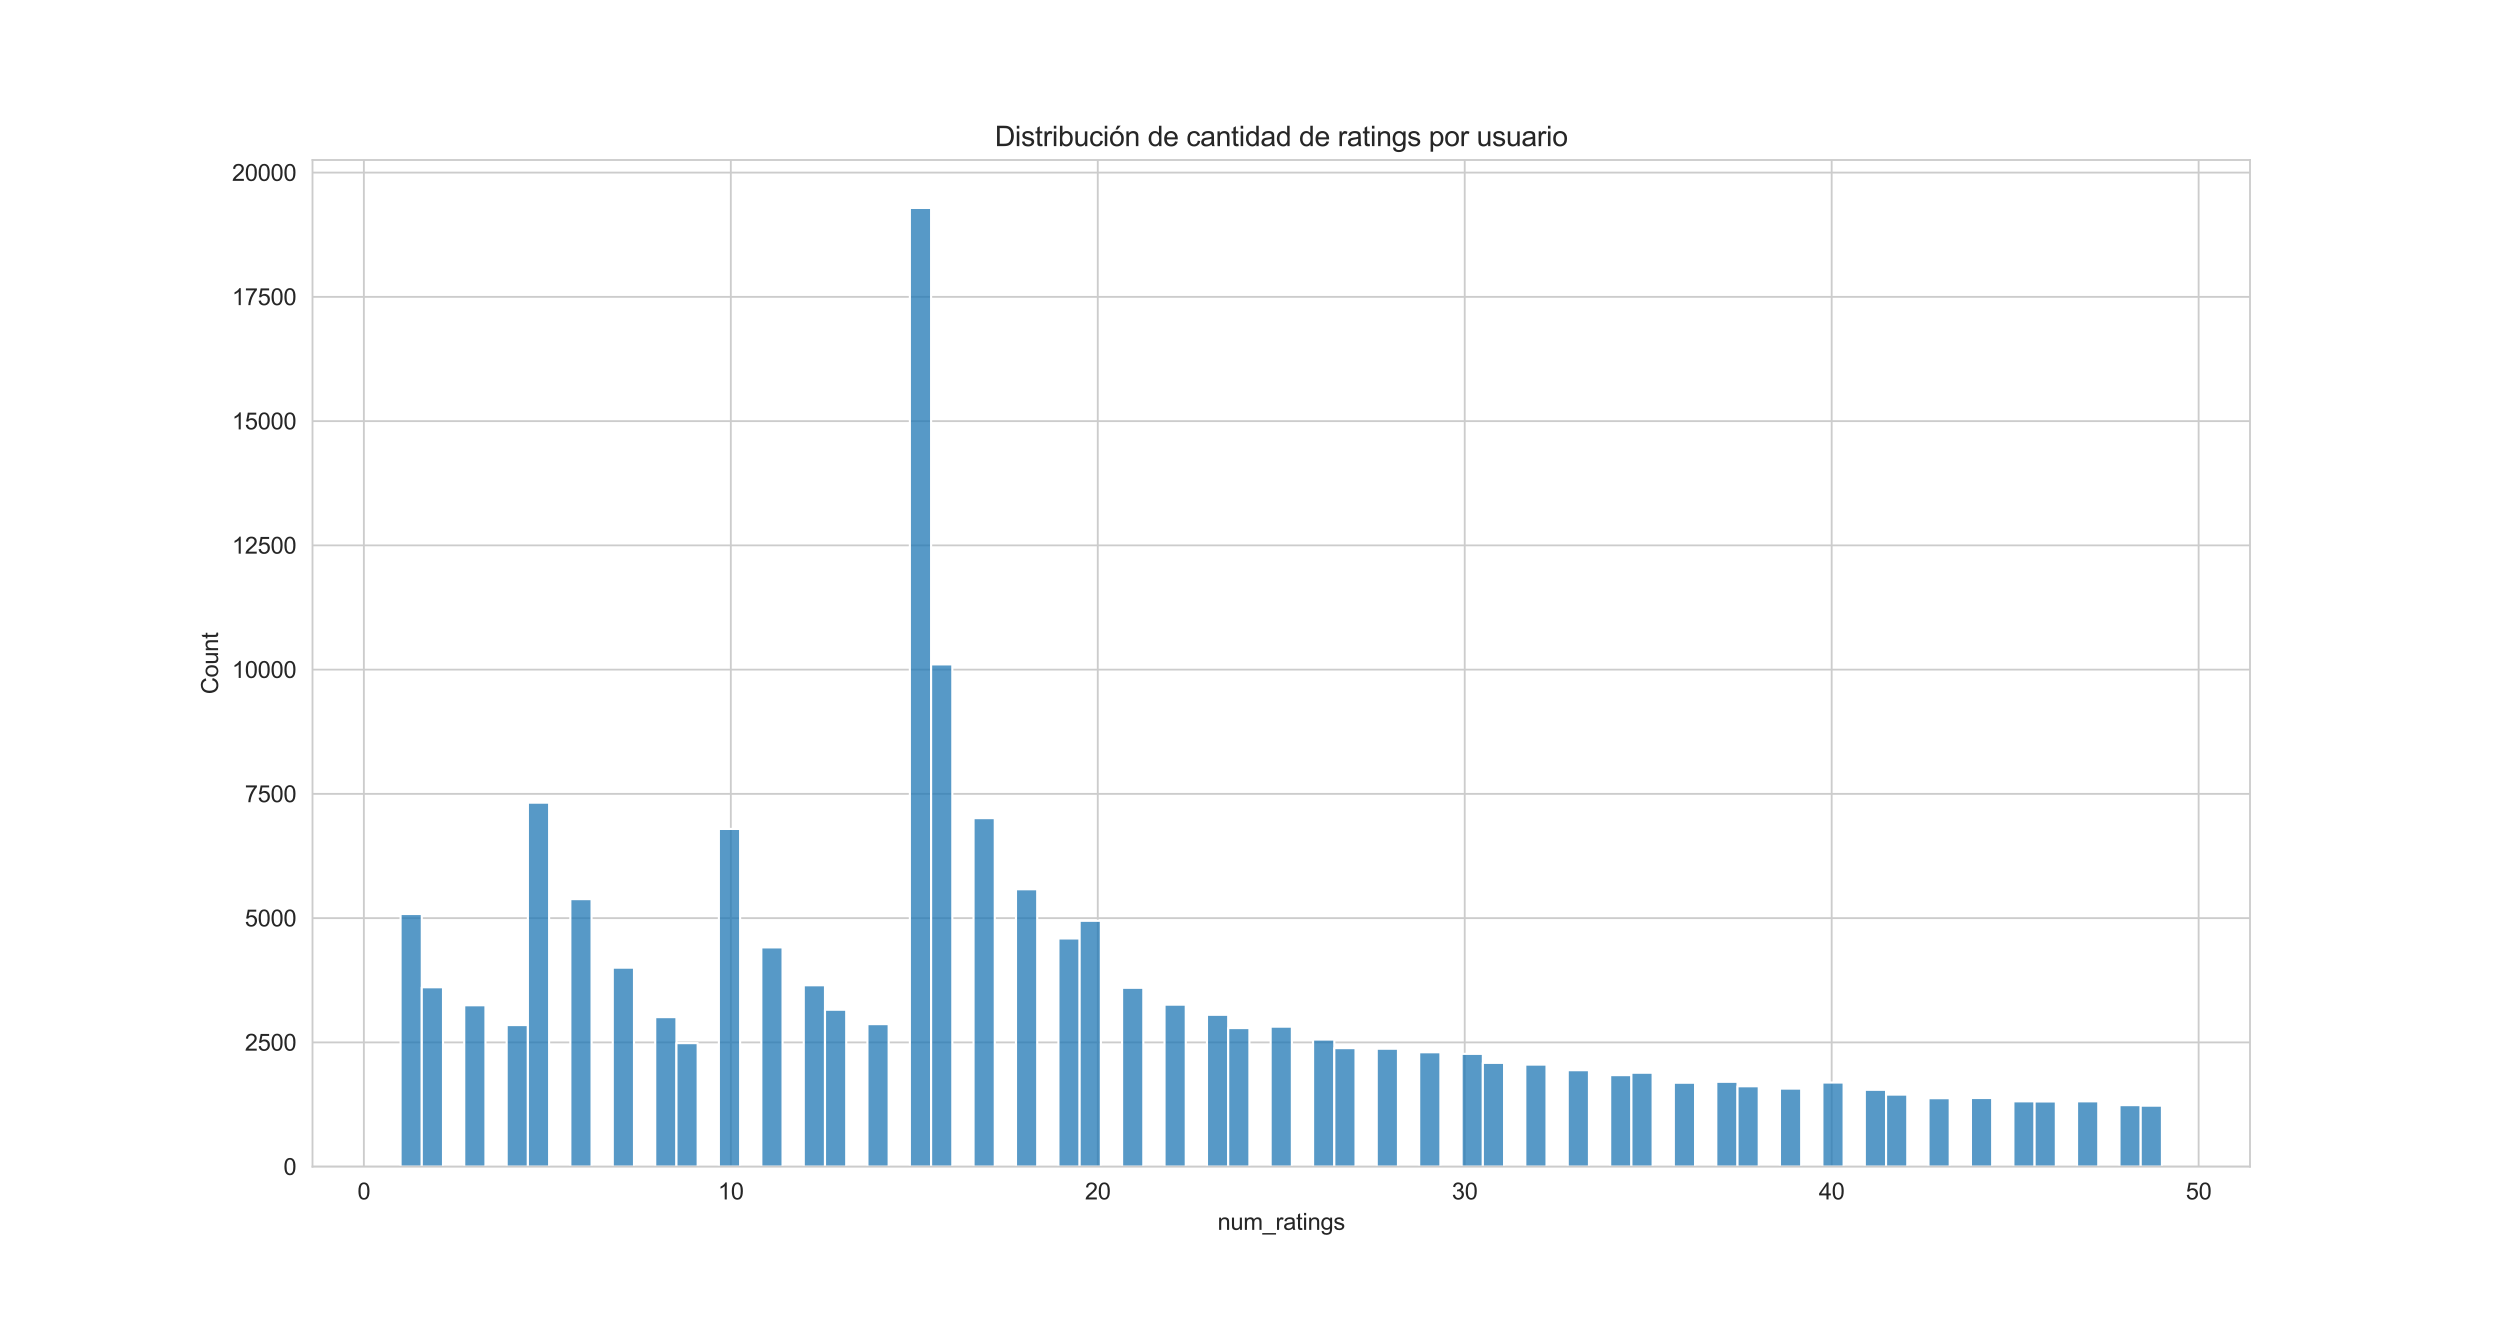 <?xml version="1.0" encoding="utf-8" standalone="no"?>
<!DOCTYPE svg PUBLIC "-//W3C//DTD SVG 1.1//EN"
  "http://www.w3.org/Graphics/SVG/1.1/DTD/svg11.dtd">
<svg xmlns:xlink="http://www.w3.org/1999/xlink" width="1080pt" height="576pt" viewBox="0 0 1080 576" xmlns="http://www.w3.org/2000/svg" version="1.1">
 <defs>
  <style type="text/css">*{stroke-linejoin: round; stroke-linecap: butt}</style>
 </defs>
 <g id="figure_1">
  <g id="patch_1">
   <path d="M 0 576 
L 1080 576 
L 1080 0 
L 0 0 
z
" style="fill: #ffffff"/>
  </g>
  <g id="axes_1">
   <g id="patch_2">
    <path d="M 135 504 
L 972 504 
L 972 69.12 
L 135 69.12 
z
" style="fill: #ffffff"/>
   </g>
   <g id="matplotlib.axis_1">
    <g id="xtick_1">
     <g id="line2d_1">
      <path d="M 157.193 504 
L 157.193 69.12 
" clip-path="url(#p7ff95d0092)" style="fill: none; stroke: #cccccc; stroke-width: 0.8; stroke-linecap: round"/>
     </g>
     <g id="text_1">
      <!-- 0 -->
      <g style="fill: #262626" transform="translate(154.413 518.158)scale(0.1 -0.1)">
       <defs>
        <path id="ArialMT-30" d="M 266 2259 
Q 266 3072 433 3567 
Q 600 4063 929 4331 
Q 1259 4600 1759 4600 
Q 2128 4600 2406 4451 
Q 2684 4303 2865 4023 
Q 3047 3744 3150 3342 
Q 3253 2941 3253 2259 
Q 3253 1453 3087 958 
Q 2922 463 2592 192 
Q 2263 -78 1759 -78 
Q 1097 -78 719 397 
Q 266 969 266 2259 
z
M 844 2259 
Q 844 1131 1108 757 
Q 1372 384 1759 384 
Q 2147 384 2411 759 
Q 2675 1134 2675 2259 
Q 2675 3391 2411 3762 
Q 2147 4134 1753 4134 
Q 1366 4134 1134 3806 
Q 844 3388 844 2259 
z
" transform="scale(0.016)"/>
       </defs>
       <use xlink:href="#ArialMT-30"/>
      </g>
     </g>
    </g>
    <g id="xtick_2">
     <g id="line2d_2">
      <path d="M 315.716 504 
L 315.716 69.12 
" clip-path="url(#p7ff95d0092)" style="fill: none; stroke: #cccccc; stroke-width: 0.8; stroke-linecap: round"/>
     </g>
     <g id="text_2">
      <!-- 10 -->
      <g style="fill: #262626" transform="translate(310.155 518.158)scale(0.1 -0.1)">
       <defs>
        <path id="ArialMT-31" d="M 2384 0 
L 1822 0 
L 1822 3584 
Q 1619 3391 1289 3197 
Q 959 3003 697 2906 
L 697 3450 
Q 1169 3672 1522 3987 
Q 1875 4303 2022 4600 
L 2384 4600 
L 2384 0 
z
" transform="scale(0.016)"/>
       </defs>
       <use xlink:href="#ArialMT-31"/>
       <use xlink:href="#ArialMT-30" x="55.615"/>
      </g>
     </g>
    </g>
    <g id="xtick_3">
     <g id="line2d_3">
      <path d="M 474.239 504 
L 474.239 69.12 
" clip-path="url(#p7ff95d0092)" style="fill: none; stroke: #cccccc; stroke-width: 0.8; stroke-linecap: round"/>
     </g>
     <g id="text_3">
      <!-- 20 -->
      <g style="fill: #262626" transform="translate(468.678 518.158)scale(0.1 -0.1)">
       <defs>
        <path id="ArialMT-32" d="M 3222 541 
L 3222 0 
L 194 0 
Q 188 203 259 391 
Q 375 700 629 1000 
Q 884 1300 1366 1694 
Q 2113 2306 2375 2664 
Q 2638 3022 2638 3341 
Q 2638 3675 2398 3904 
Q 2159 4134 1775 4134 
Q 1369 4134 1125 3890 
Q 881 3647 878 3216 
L 300 3275 
Q 359 3922 746 4261 
Q 1134 4600 1788 4600 
Q 2447 4600 2831 4234 
Q 3216 3869 3216 3328 
Q 3216 3053 3103 2787 
Q 2991 2522 2730 2228 
Q 2469 1934 1863 1422 
Q 1356 997 1212 845 
Q 1069 694 975 541 
L 3222 541 
z
" transform="scale(0.016)"/>
       </defs>
       <use xlink:href="#ArialMT-32"/>
       <use xlink:href="#ArialMT-30" x="55.615"/>
      </g>
     </g>
    </g>
    <g id="xtick_4">
     <g id="line2d_4">
      <path d="M 632.761 504 
L 632.761 69.12 
" clip-path="url(#p7ff95d0092)" style="fill: none; stroke: #cccccc; stroke-width: 0.8; stroke-linecap: round"/>
     </g>
     <g id="text_4">
      <!-- 30 -->
      <g style="fill: #262626" transform="translate(627.2 518.158)scale(0.1 -0.1)">
       <defs>
        <path id="ArialMT-33" d="M 269 1209 
L 831 1284 
Q 928 806 1161 595 
Q 1394 384 1728 384 
Q 2125 384 2398 659 
Q 2672 934 2672 1341 
Q 2672 1728 2419 1979 
Q 2166 2231 1775 2231 
Q 1616 2231 1378 2169 
L 1441 2663 
Q 1497 2656 1531 2656 
Q 1891 2656 2178 2843 
Q 2466 3031 2466 3422 
Q 2466 3731 2256 3934 
Q 2047 4138 1716 4138 
Q 1388 4138 1169 3931 
Q 950 3725 888 3313 
L 325 3413 
Q 428 3978 793 4289 
Q 1159 4600 1703 4600 
Q 2078 4600 2393 4439 
Q 2709 4278 2876 4000 
Q 3044 3722 3044 3409 
Q 3044 3113 2884 2869 
Q 2725 2625 2413 2481 
Q 2819 2388 3044 2092 
Q 3269 1797 3269 1353 
Q 3269 753 2831 336 
Q 2394 -81 1725 -81 
Q 1122 -81 723 278 
Q 325 638 269 1209 
z
" transform="scale(0.016)"/>
       </defs>
       <use xlink:href="#ArialMT-33"/>
       <use xlink:href="#ArialMT-30" x="55.615"/>
      </g>
     </g>
    </g>
    <g id="xtick_5">
     <g id="line2d_5">
      <path d="M 791.284 504 
L 791.284 69.12 
" clip-path="url(#p7ff95d0092)" style="fill: none; stroke: #cccccc; stroke-width: 0.8; stroke-linecap: round"/>
     </g>
     <g id="text_5">
      <!-- 40 -->
      <g style="fill: #262626" transform="translate(785.723 518.158)scale(0.1 -0.1)">
       <defs>
        <path id="ArialMT-34" d="M 2069 0 
L 2069 1097 
L 81 1097 
L 81 1613 
L 2172 4581 
L 2631 4581 
L 2631 1613 
L 3250 1613 
L 3250 1097 
L 2631 1097 
L 2631 0 
L 2069 0 
z
M 2069 1613 
L 2069 3678 
L 634 1613 
L 2069 1613 
z
" transform="scale(0.016)"/>
       </defs>
       <use xlink:href="#ArialMT-34"/>
       <use xlink:href="#ArialMT-30" x="55.615"/>
      </g>
     </g>
    </g>
    <g id="xtick_6">
     <g id="line2d_6">
      <path d="M 949.807 504 
L 949.807 69.12 
" clip-path="url(#p7ff95d0092)" style="fill: none; stroke: #cccccc; stroke-width: 0.8; stroke-linecap: round"/>
     </g>
     <g id="text_6">
      <!-- 50 -->
      <g style="fill: #262626" transform="translate(944.246 518.158)scale(0.1 -0.1)">
       <defs>
        <path id="ArialMT-35" d="M 266 1200 
L 856 1250 
Q 922 819 1161 601 
Q 1400 384 1738 384 
Q 2144 384 2425 690 
Q 2706 997 2706 1503 
Q 2706 1984 2436 2262 
Q 2166 2541 1728 2541 
Q 1456 2541 1237 2417 
Q 1019 2294 894 2097 
L 366 2166 
L 809 4519 
L 3088 4519 
L 3088 3981 
L 1259 3981 
L 1013 2750 
Q 1425 3038 1878 3038 
Q 2478 3038 2890 2622 
Q 3303 2206 3303 1553 
Q 3303 931 2941 478 
Q 2500 -78 1738 -78 
Q 1113 -78 717 272 
Q 322 622 266 1200 
z
" transform="scale(0.016)"/>
       </defs>
       <use xlink:href="#ArialMT-35"/>
       <use xlink:href="#ArialMT-30" x="55.615"/>
      </g>
     </g>
    </g>
    <g id="text_7">
     <!-- num_ratings -->
     <g style="fill: #262626" transform="translate(525.987 531.303)scale(0.1 -0.1)">
      <defs>
       <path id="ArialMT-6e" d="M 422 0 
L 422 3319 
L 928 3319 
L 928 2847 
Q 1294 3394 1984 3394 
Q 2284 3394 2536 3286 
Q 2788 3178 2913 3003 
Q 3038 2828 3088 2588 
Q 3119 2431 3119 2041 
L 3119 0 
L 2556 0 
L 2556 2019 
Q 2556 2363 2490 2533 
Q 2425 2703 2258 2804 
Q 2091 2906 1866 2906 
Q 1506 2906 1245 2678 
Q 984 2450 984 1813 
L 984 0 
L 422 0 
z
" transform="scale(0.016)"/>
       <path id="ArialMT-75" d="M 2597 0 
L 2597 488 
Q 2209 -75 1544 -75 
Q 1250 -75 995 37 
Q 741 150 617 320 
Q 494 491 444 738 
Q 409 903 409 1263 
L 409 3319 
L 972 3319 
L 972 1478 
Q 972 1038 1006 884 
Q 1059 663 1231 536 
Q 1403 409 1656 409 
Q 1909 409 2131 539 
Q 2353 669 2445 892 
Q 2538 1116 2538 1541 
L 2538 3319 
L 3100 3319 
L 3100 0 
L 2597 0 
z
" transform="scale(0.016)"/>
       <path id="ArialMT-6d" d="M 422 0 
L 422 3319 
L 925 3319 
L 925 2853 
Q 1081 3097 1340 3245 
Q 1600 3394 1931 3394 
Q 2300 3394 2536 3241 
Q 2772 3088 2869 2813 
Q 3263 3394 3894 3394 
Q 4388 3394 4653 3120 
Q 4919 2847 4919 2278 
L 4919 0 
L 4359 0 
L 4359 2091 
Q 4359 2428 4304 2576 
Q 4250 2725 4106 2815 
Q 3963 2906 3769 2906 
Q 3419 2906 3187 2673 
Q 2956 2441 2956 1928 
L 2956 0 
L 2394 0 
L 2394 2156 
Q 2394 2531 2256 2718 
Q 2119 2906 1806 2906 
Q 1569 2906 1367 2781 
Q 1166 2656 1075 2415 
Q 984 2175 984 1722 
L 984 0 
L 422 0 
z
" transform="scale(0.016)"/>
       <path id="ArialMT-5f" d="M -97 -1272 
L -97 -866 
L 3631 -866 
L 3631 -1272 
L -97 -1272 
z
" transform="scale(0.016)"/>
       <path id="ArialMT-72" d="M 416 0 
L 416 3319 
L 922 3319 
L 922 2816 
Q 1116 3169 1280 3281 
Q 1444 3394 1641 3394 
Q 1925 3394 2219 3213 
L 2025 2691 
Q 1819 2813 1613 2813 
Q 1428 2813 1281 2702 
Q 1134 2591 1072 2394 
Q 978 2094 978 1738 
L 978 0 
L 416 0 
z
" transform="scale(0.016)"/>
       <path id="ArialMT-61" d="M 2588 409 
Q 2275 144 1986 34 
Q 1697 -75 1366 -75 
Q 819 -75 525 192 
Q 231 459 231 875 
Q 231 1119 342 1320 
Q 453 1522 633 1644 
Q 813 1766 1038 1828 
Q 1203 1872 1538 1913 
Q 2219 1994 2541 2106 
Q 2544 2222 2544 2253 
Q 2544 2597 2384 2738 
Q 2169 2928 1744 2928 
Q 1347 2928 1158 2789 
Q 969 2650 878 2297 
L 328 2372 
Q 403 2725 575 2942 
Q 747 3159 1072 3276 
Q 1397 3394 1825 3394 
Q 2250 3394 2515 3294 
Q 2781 3194 2906 3042 
Q 3031 2891 3081 2659 
Q 3109 2516 3109 2141 
L 3109 1391 
Q 3109 606 3145 398 
Q 3181 191 3288 0 
L 2700 0 
Q 2613 175 2588 409 
z
M 2541 1666 
Q 2234 1541 1622 1453 
Q 1275 1403 1131 1340 
Q 988 1278 909 1158 
Q 831 1038 831 891 
Q 831 666 1001 516 
Q 1172 366 1500 366 
Q 1825 366 2078 508 
Q 2331 650 2450 897 
Q 2541 1088 2541 1459 
L 2541 1666 
z
" transform="scale(0.016)"/>
       <path id="ArialMT-74" d="M 1650 503 
L 1731 6 
Q 1494 -44 1306 -44 
Q 1000 -44 831 53 
Q 663 150 594 308 
Q 525 466 525 972 
L 525 2881 
L 113 2881 
L 113 3319 
L 525 3319 
L 525 4141 
L 1084 4478 
L 1084 3319 
L 1650 3319 
L 1650 2881 
L 1084 2881 
L 1084 941 
Q 1084 700 1114 631 
Q 1144 563 1211 522 
Q 1278 481 1403 481 
Q 1497 481 1650 503 
z
" transform="scale(0.016)"/>
       <path id="ArialMT-69" d="M 425 3934 
L 425 4581 
L 988 4581 
L 988 3934 
L 425 3934 
z
M 425 0 
L 425 3319 
L 988 3319 
L 988 0 
L 425 0 
z
" transform="scale(0.016)"/>
       <path id="ArialMT-67" d="M 319 -275 
L 866 -356 
Q 900 -609 1056 -725 
Q 1266 -881 1628 -881 
Q 2019 -881 2231 -725 
Q 2444 -569 2519 -288 
Q 2563 -116 2559 434 
Q 2191 0 1641 0 
Q 956 0 581 494 
Q 206 988 206 1678 
Q 206 2153 378 2554 
Q 550 2956 876 3175 
Q 1203 3394 1644 3394 
Q 2231 3394 2613 2919 
L 2613 3319 
L 3131 3319 
L 3131 450 
Q 3131 -325 2973 -648 
Q 2816 -972 2473 -1159 
Q 2131 -1347 1631 -1347 
Q 1038 -1347 672 -1080 
Q 306 -813 319 -275 
z
M 784 1719 
Q 784 1066 1043 766 
Q 1303 466 1694 466 
Q 2081 466 2343 764 
Q 2606 1063 2606 1700 
Q 2606 2309 2336 2618 
Q 2066 2928 1684 2928 
Q 1309 2928 1046 2623 
Q 784 2319 784 1719 
z
" transform="scale(0.016)"/>
       <path id="ArialMT-73" d="M 197 991 
L 753 1078 
Q 800 744 1014 566 
Q 1228 388 1613 388 
Q 2000 388 2187 545 
Q 2375 703 2375 916 
Q 2375 1106 2209 1216 
Q 2094 1291 1634 1406 
Q 1016 1563 777 1677 
Q 538 1791 414 1992 
Q 291 2194 291 2438 
Q 291 2659 392 2848 
Q 494 3038 669 3163 
Q 800 3259 1026 3326 
Q 1253 3394 1513 3394 
Q 1903 3394 2198 3281 
Q 2494 3169 2634 2976 
Q 2775 2784 2828 2463 
L 2278 2388 
Q 2241 2644 2061 2787 
Q 1881 2931 1553 2931 
Q 1166 2931 1000 2803 
Q 834 2675 834 2503 
Q 834 2394 903 2306 
Q 972 2216 1119 2156 
Q 1203 2125 1616 2013 
Q 2213 1853 2448 1751 
Q 2684 1650 2818 1456 
Q 2953 1263 2953 975 
Q 2953 694 2789 445 
Q 2625 197 2315 61 
Q 2006 -75 1616 -75 
Q 969 -75 630 194 
Q 291 463 197 991 
z
" transform="scale(0.016)"/>
      </defs>
      <use xlink:href="#ArialMT-6e"/>
      <use xlink:href="#ArialMT-75" x="55.615"/>
      <use xlink:href="#ArialMT-6d" x="111.23"/>
      <use xlink:href="#ArialMT-5f" x="194.531"/>
      <use xlink:href="#ArialMT-72" x="250.146"/>
      <use xlink:href="#ArialMT-61" x="283.447"/>
      <use xlink:href="#ArialMT-74" x="339.062"/>
      <use xlink:href="#ArialMT-69" x="366.846"/>
      <use xlink:href="#ArialMT-6e" x="389.062"/>
      <use xlink:href="#ArialMT-67" x="444.678"/>
      <use xlink:href="#ArialMT-73" x="500.293"/>
     </g>
    </g>
   </g>
   <g id="matplotlib.axis_2">
    <g id="ytick_1">
     <g id="line2d_7">
      <path d="M 135 504 
L 972 504 
" clip-path="url(#p7ff95d0092)" style="fill: none; stroke: #cccccc; stroke-width: 0.8; stroke-linecap: round"/>
     </g>
     <g id="text_8">
      <!-- 0 -->
      <g style="fill: #262626" transform="translate(122.439 507.579)scale(0.1 -0.1)">
       <use xlink:href="#ArialMT-30"/>
      </g>
     </g>
    </g>
    <g id="ytick_2">
     <g id="line2d_8">
      <path d="M 135 450.32 
L 972 450.32 
" clip-path="url(#p7ff95d0092)" style="fill: none; stroke: #cccccc; stroke-width: 0.8; stroke-linecap: round"/>
     </g>
     <g id="text_9">
      <!-- 2500 -->
      <g style="fill: #262626" transform="translate(105.756 453.899)scale(0.1 -0.1)">
       <use xlink:href="#ArialMT-32"/>
       <use xlink:href="#ArialMT-35" x="55.615"/>
       <use xlink:href="#ArialMT-30" x="111.23"/>
       <use xlink:href="#ArialMT-30" x="166.846"/>
      </g>
     </g>
    </g>
    <g id="ytick_3">
     <g id="line2d_9">
      <path d="M 135 396.641 
L 972 396.641 
" clip-path="url(#p7ff95d0092)" style="fill: none; stroke: #cccccc; stroke-width: 0.8; stroke-linecap: round"/>
     </g>
     <g id="text_10">
      <!-- 5000 -->
      <g style="fill: #262626" transform="translate(105.756 400.219)scale(0.1 -0.1)">
       <use xlink:href="#ArialMT-35"/>
       <use xlink:href="#ArialMT-30" x="55.615"/>
       <use xlink:href="#ArialMT-30" x="111.23"/>
       <use xlink:href="#ArialMT-30" x="166.846"/>
      </g>
     </g>
    </g>
    <g id="ytick_4">
     <g id="line2d_10">
      <path d="M 135 342.961 
L 972 342.961 
" clip-path="url(#p7ff95d0092)" style="fill: none; stroke: #cccccc; stroke-width: 0.8; stroke-linecap: round"/>
     </g>
     <g id="text_11">
      <!-- 7500 -->
      <g style="fill: #262626" transform="translate(105.756 346.54)scale(0.1 -0.1)">
       <defs>
        <path id="ArialMT-37" d="M 303 3981 
L 303 4522 
L 3269 4522 
L 3269 4084 
Q 2831 3619 2401 2847 
Q 1972 2075 1738 1259 
Q 1569 684 1522 0 
L 944 0 
Q 953 541 1156 1306 
Q 1359 2072 1739 2783 
Q 2119 3494 2547 3981 
L 303 3981 
z
" transform="scale(0.016)"/>
       </defs>
       <use xlink:href="#ArialMT-37"/>
       <use xlink:href="#ArialMT-35" x="55.615"/>
       <use xlink:href="#ArialMT-30" x="111.23"/>
       <use xlink:href="#ArialMT-30" x="166.846"/>
      </g>
     </g>
    </g>
    <g id="ytick_5">
     <g id="line2d_11">
      <path d="M 135 289.281 
L 972 289.281 
" clip-path="url(#p7ff95d0092)" style="fill: none; stroke: #cccccc; stroke-width: 0.8; stroke-linecap: round"/>
     </g>
     <g id="text_12">
      <!-- 10000 -->
      <g style="fill: #262626" transform="translate(100.195 292.86)scale(0.1 -0.1)">
       <use xlink:href="#ArialMT-31"/>
       <use xlink:href="#ArialMT-30" x="55.615"/>
       <use xlink:href="#ArialMT-30" x="111.23"/>
       <use xlink:href="#ArialMT-30" x="166.846"/>
       <use xlink:href="#ArialMT-30" x="222.461"/>
      </g>
     </g>
    </g>
    <g id="ytick_6">
     <g id="line2d_12">
      <path d="M 135 235.601 
L 972 235.601 
" clip-path="url(#p7ff95d0092)" style="fill: none; stroke: #cccccc; stroke-width: 0.8; stroke-linecap: round"/>
     </g>
     <g id="text_13">
      <!-- 12500 -->
      <g style="fill: #262626" transform="translate(100.195 239.18)scale(0.1 -0.1)">
       <use xlink:href="#ArialMT-31"/>
       <use xlink:href="#ArialMT-32" x="55.615"/>
       <use xlink:href="#ArialMT-35" x="111.23"/>
       <use xlink:href="#ArialMT-30" x="166.846"/>
       <use xlink:href="#ArialMT-30" x="222.461"/>
      </g>
     </g>
    </g>
    <g id="ytick_7">
     <g id="line2d_13">
      <path d="M 135 181.922 
L 972 181.922 
" clip-path="url(#p7ff95d0092)" style="fill: none; stroke: #cccccc; stroke-width: 0.8; stroke-linecap: round"/>
     </g>
     <g id="text_14">
      <!-- 15000 -->
      <g style="fill: #262626" transform="translate(100.195 185.5)scale(0.1 -0.1)">
       <use xlink:href="#ArialMT-31"/>
       <use xlink:href="#ArialMT-35" x="55.615"/>
       <use xlink:href="#ArialMT-30" x="111.23"/>
       <use xlink:href="#ArialMT-30" x="166.846"/>
       <use xlink:href="#ArialMT-30" x="222.461"/>
      </g>
     </g>
    </g>
    <g id="ytick_8">
     <g id="line2d_14">
      <path d="M 135 128.242 
L 972 128.242 
" clip-path="url(#p7ff95d0092)" style="fill: none; stroke: #cccccc; stroke-width: 0.8; stroke-linecap: round"/>
     </g>
     <g id="text_15">
      <!-- 17500 -->
      <g style="fill: #262626" transform="translate(100.195 131.821)scale(0.1 -0.1)">
       <use xlink:href="#ArialMT-31"/>
       <use xlink:href="#ArialMT-37" x="55.615"/>
       <use xlink:href="#ArialMT-35" x="111.23"/>
       <use xlink:href="#ArialMT-30" x="166.846"/>
       <use xlink:href="#ArialMT-30" x="222.461"/>
      </g>
     </g>
    </g>
    <g id="ytick_9">
     <g id="line2d_15">
      <path d="M 135 74.562 
L 972 74.562 
" clip-path="url(#p7ff95d0092)" style="fill: none; stroke: #cccccc; stroke-width: 0.8; stroke-linecap: round"/>
     </g>
     <g id="text_16">
      <!-- 20000 -->
      <g style="fill: #262626" transform="translate(100.195 78.141)scale(0.1 -0.1)">
       <use xlink:href="#ArialMT-32"/>
       <use xlink:href="#ArialMT-30" x="55.615"/>
       <use xlink:href="#ArialMT-30" x="111.23"/>
       <use xlink:href="#ArialMT-30" x="166.846"/>
       <use xlink:href="#ArialMT-30" x="222.461"/>
      </g>
     </g>
    </g>
    <g id="text_17">
     <!-- Count -->
     <g style="fill: #262626" transform="translate(94.208 299.901)rotate(-90)scale(0.1 -0.1)">
      <defs>
       <path id="ArialMT-43" d="M 3763 1606 
L 4369 1453 
Q 4178 706 3683 314 
Q 3188 -78 2472 -78 
Q 1731 -78 1267 223 
Q 803 525 561 1097 
Q 319 1669 319 2325 
Q 319 3041 592 3573 
Q 866 4106 1370 4382 
Q 1875 4659 2481 4659 
Q 3169 4659 3637 4309 
Q 4106 3959 4291 3325 
L 3694 3184 
Q 3534 3684 3231 3912 
Q 2928 4141 2469 4141 
Q 1941 4141 1586 3887 
Q 1231 3634 1087 3207 
Q 944 2781 944 2328 
Q 944 1744 1114 1308 
Q 1284 872 1643 656 
Q 2003 441 2422 441 
Q 2931 441 3284 734 
Q 3638 1028 3763 1606 
z
" transform="scale(0.016)"/>
       <path id="ArialMT-6f" d="M 213 1659 
Q 213 2581 725 3025 
Q 1153 3394 1769 3394 
Q 2453 3394 2887 2945 
Q 3322 2497 3322 1706 
Q 3322 1066 3130 698 
Q 2938 331 2570 128 
Q 2203 -75 1769 -75 
Q 1072 -75 642 372 
Q 213 819 213 1659 
z
M 791 1659 
Q 791 1022 1069 705 
Q 1347 388 1769 388 
Q 2188 388 2466 706 
Q 2744 1025 2744 1678 
Q 2744 2294 2464 2611 
Q 2184 2928 1769 2928 
Q 1347 2928 1069 2612 
Q 791 2297 791 1659 
z
" transform="scale(0.016)"/>
      </defs>
      <use xlink:href="#ArialMT-43"/>
      <use xlink:href="#ArialMT-6f" x="72.217"/>
      <use xlink:href="#ArialMT-75" x="127.832"/>
      <use xlink:href="#ArialMT-6e" x="183.447"/>
      <use xlink:href="#ArialMT-74" x="239.062"/>
     </g>
    </g>
   </g>
   <g id="patch_3">
    <path d="M 173.045 504 
L 182.213 504 
L 182.213 394.837 
L 173.045 394.837 
z
" clip-path="url(#p7ff95d0092)" style="fill: #1f77b4; fill-opacity: 0.75; stroke: #ffffff; stroke-width: 0.917; stroke-linejoin: miter"/>
   </g>
   <g id="patch_4">
    <path d="M 182.213 504 
L 191.381 504 
L 191.381 426.508 
L 182.213 426.508 
z
" clip-path="url(#p7ff95d0092)" style="fill: #1f77b4; fill-opacity: 0.75; stroke: #ffffff; stroke-width: 0.917; stroke-linejoin: miter"/>
   </g>
   <g id="patch_5">
    <path d="M 191.381 504 
L 200.548 504 
L 200.548 504 
L 191.381 504 
z
" clip-path="url(#p7ff95d0092)" style="fill: #1f77b4; fill-opacity: 0.75; stroke: #ffffff; stroke-width: 0.917; stroke-linejoin: miter"/>
   </g>
   <g id="patch_6">
    <path d="M 200.548 504 
L 209.716 504 
L 209.716 434.281 
L 200.548 434.281 
z
" clip-path="url(#p7ff95d0092)" style="fill: #1f77b4; fill-opacity: 0.75; stroke: #ffffff; stroke-width: 0.917; stroke-linejoin: miter"/>
   </g>
   <g id="patch_7">
    <path d="M 209.716 504 
L 218.883 504 
L 218.883 504 
L 209.716 504 
z
" clip-path="url(#p7ff95d0092)" style="fill: #1f77b4; fill-opacity: 0.75; stroke: #ffffff; stroke-width: 0.917; stroke-linejoin: miter"/>
   </g>
   <g id="patch_8">
    <path d="M 218.883 504 
L 228.051 504 
L 228.051 442.827 
L 218.883 442.827 
z
" clip-path="url(#p7ff95d0092)" style="fill: #1f77b4; fill-opacity: 0.75; stroke: #ffffff; stroke-width: 0.917; stroke-linejoin: miter"/>
   </g>
   <g id="patch_9">
    <path d="M 228.051 504 
L 237.219 504 
L 237.219 346.74 
L 228.051 346.74 
z
" clip-path="url(#p7ff95d0092)" style="fill: #1f77b4; fill-opacity: 0.75; stroke: #ffffff; stroke-width: 0.917; stroke-linejoin: miter"/>
   </g>
   <g id="patch_10">
    <path d="M 237.219 504 
L 246.386 504 
L 246.386 504 
L 237.219 504 
z
" clip-path="url(#p7ff95d0092)" style="fill: #1f77b4; fill-opacity: 0.75; stroke: #ffffff; stroke-width: 0.917; stroke-linejoin: miter"/>
   </g>
   <g id="patch_11">
    <path d="M 246.386 504 
L 255.554 504 
L 255.554 388.417 
L 246.386 388.417 
z
" clip-path="url(#p7ff95d0092)" style="fill: #1f77b4; fill-opacity: 0.75; stroke: #ffffff; stroke-width: 0.917; stroke-linejoin: miter"/>
   </g>
   <g id="patch_12">
    <path d="M 255.554 504 
L 264.721 504 
L 264.721 504 
L 255.554 504 
z
" clip-path="url(#p7ff95d0092)" style="fill: #1f77b4; fill-opacity: 0.75; stroke: #ffffff; stroke-width: 0.917; stroke-linejoin: miter"/>
   </g>
   <g id="patch_13">
    <path d="M 264.721 504 
L 273.889 504 
L 273.889 418.048 
L 264.721 418.048 
z
" clip-path="url(#p7ff95d0092)" style="fill: #1f77b4; fill-opacity: 0.75; stroke: #ffffff; stroke-width: 0.917; stroke-linejoin: miter"/>
   </g>
   <g id="patch_14">
    <path d="M 273.889 504 
L 283.056 504 
L 283.056 504 
L 273.889 504 
z
" clip-path="url(#p7ff95d0092)" style="fill: #1f77b4; fill-opacity: 0.75; stroke: #ffffff; stroke-width: 0.917; stroke-linejoin: miter"/>
   </g>
   <g id="patch_15">
    <path d="M 283.056 504 
L 292.224 504 
L 292.224 439.413 
L 283.056 439.413 
z
" clip-path="url(#p7ff95d0092)" style="fill: #1f77b4; fill-opacity: 0.75; stroke: #ffffff; stroke-width: 0.917; stroke-linejoin: miter"/>
   </g>
   <g id="patch_16">
    <path d="M 292.224 504 
L 301.392 504 
L 301.392 450.621 
L 292.224 450.621 
z
" clip-path="url(#p7ff95d0092)" style="fill: #1f77b4; fill-opacity: 0.75; stroke: #ffffff; stroke-width: 0.917; stroke-linejoin: miter"/>
   </g>
   <g id="patch_17">
    <path d="M 301.392 504 
L 310.559 504 
L 310.559 504 
L 301.392 504 
z
" clip-path="url(#p7ff95d0092)" style="fill: #1f77b4; fill-opacity: 0.75; stroke: #ffffff; stroke-width: 0.917; stroke-linejoin: miter"/>
   </g>
   <g id="patch_18">
    <path d="M 310.559 504 
L 319.727 504 
L 319.727 358.098 
L 310.559 358.098 
z
" clip-path="url(#p7ff95d0092)" style="fill: #1f77b4; fill-opacity: 0.75; stroke: #ffffff; stroke-width: 0.917; stroke-linejoin: miter"/>
   </g>
   <g id="patch_19">
    <path d="M 319.727 504 
L 328.894 504 
L 328.894 504 
L 319.727 504 
z
" clip-path="url(#p7ff95d0092)" style="fill: #1f77b4; fill-opacity: 0.75; stroke: #ffffff; stroke-width: 0.917; stroke-linejoin: miter"/>
   </g>
   <g id="patch_20">
    <path d="M 328.894 504 
L 338.062 504 
L 338.062 409.266 
L 328.894 409.266 
z
" clip-path="url(#p7ff95d0092)" style="fill: #1f77b4; fill-opacity: 0.75; stroke: #ffffff; stroke-width: 0.917; stroke-linejoin: miter"/>
   </g>
   <g id="patch_21">
    <path d="M 338.062 504 
L 347.229 504 
L 347.229 504 
L 338.062 504 
z
" clip-path="url(#p7ff95d0092)" style="fill: #1f77b4; fill-opacity: 0.75; stroke: #ffffff; stroke-width: 0.917; stroke-linejoin: miter"/>
   </g>
   <g id="patch_22">
    <path d="M 347.229 504 
L 356.397 504 
L 356.397 425.649 
L 347.229 425.649 
z
" clip-path="url(#p7ff95d0092)" style="fill: #1f77b4; fill-opacity: 0.75; stroke: #ffffff; stroke-width: 0.917; stroke-linejoin: miter"/>
   </g>
   <g id="patch_23">
    <path d="M 356.397 504 
L 365.565 504 
L 365.565 436.213 
L 356.397 436.213 
z
" clip-path="url(#p7ff95d0092)" style="fill: #1f77b4; fill-opacity: 0.75; stroke: #ffffff; stroke-width: 0.917; stroke-linejoin: miter"/>
   </g>
   <g id="patch_24">
    <path d="M 365.565 504 
L 374.732 504 
L 374.732 504 
L 365.565 504 
z
" clip-path="url(#p7ff95d0092)" style="fill: #1f77b4; fill-opacity: 0.75; stroke: #ffffff; stroke-width: 0.917; stroke-linejoin: miter"/>
   </g>
   <g id="patch_25">
    <path d="M 374.732 504 
L 383.9 504 
L 383.9 442.419 
L 374.732 442.419 
z
" clip-path="url(#p7ff95d0092)" style="fill: #1f77b4; fill-opacity: 0.75; stroke: #ffffff; stroke-width: 0.917; stroke-linejoin: miter"/>
   </g>
   <g id="patch_26">
    <path d="M 383.9 504 
L 393.067 504 
L 393.067 504 
L 383.9 504 
z
" clip-path="url(#p7ff95d0092)" style="fill: #1f77b4; fill-opacity: 0.75; stroke: #ffffff; stroke-width: 0.917; stroke-linejoin: miter"/>
   </g>
   <g id="patch_27">
    <path d="M 393.067 504 
L 402.235 504 
L 402.235 89.829 
L 393.067 89.829 
z
" clip-path="url(#p7ff95d0092)" style="fill: #1f77b4; fill-opacity: 0.75; stroke: #ffffff; stroke-width: 0.917; stroke-linejoin: miter"/>
   </g>
   <g id="patch_28">
    <path d="M 402.235 504 
L 411.403 504 
L 411.403 287.026 
L 402.235 287.026 
z
" clip-path="url(#p7ff95d0092)" style="fill: #1f77b4; fill-opacity: 0.75; stroke: #ffffff; stroke-width: 0.917; stroke-linejoin: miter"/>
   </g>
   <g id="patch_29">
    <path d="M 411.403 504 
L 420.57 504 
L 420.57 504 
L 411.403 504 
z
" clip-path="url(#p7ff95d0092)" style="fill: #1f77b4; fill-opacity: 0.75; stroke: #ffffff; stroke-width: 0.917; stroke-linejoin: miter"/>
   </g>
   <g id="patch_30">
    <path d="M 420.57 504 
L 429.738 504 
L 429.738 353.439 
L 420.57 353.439 
z
" clip-path="url(#p7ff95d0092)" style="fill: #1f77b4; fill-opacity: 0.75; stroke: #ffffff; stroke-width: 0.917; stroke-linejoin: miter"/>
   </g>
   <g id="patch_31">
    <path d="M 429.738 504 
L 438.905 504 
L 438.905 504 
L 429.738 504 
z
" clip-path="url(#p7ff95d0092)" style="fill: #1f77b4; fill-opacity: 0.75; stroke: #ffffff; stroke-width: 0.917; stroke-linejoin: miter"/>
   </g>
   <g id="patch_32">
    <path d="M 438.905 504 
L 448.073 504 
L 448.073 384.165 
L 438.905 384.165 
z
" clip-path="url(#p7ff95d0092)" style="fill: #1f77b4; fill-opacity: 0.75; stroke: #ffffff; stroke-width: 0.917; stroke-linejoin: miter"/>
   </g>
   <g id="patch_33">
    <path d="M 448.073 504 
L 457.24 504 
L 457.24 504 
L 448.073 504 
z
" clip-path="url(#p7ff95d0092)" style="fill: #1f77b4; fill-opacity: 0.75; stroke: #ffffff; stroke-width: 0.917; stroke-linejoin: miter"/>
   </g>
   <g id="patch_34">
    <path d="M 457.24 504 
L 466.408 504 
L 466.408 405.423 
L 457.24 405.423 
z
" clip-path="url(#p7ff95d0092)" style="fill: #1f77b4; fill-opacity: 0.75; stroke: #ffffff; stroke-width: 0.917; stroke-linejoin: miter"/>
   </g>
   <g id="patch_35">
    <path d="M 466.408 504 
L 475.576 504 
L 475.576 397.779 
L 466.408 397.779 
z
" clip-path="url(#p7ff95d0092)" style="fill: #1f77b4; fill-opacity: 0.75; stroke: #ffffff; stroke-width: 0.917; stroke-linejoin: miter"/>
   </g>
   <g id="patch_36">
    <path d="M 475.576 504 
L 484.743 504 
L 484.743 504 
L 475.576 504 
z
" clip-path="url(#p7ff95d0092)" style="fill: #1f77b4; fill-opacity: 0.75; stroke: #ffffff; stroke-width: 0.917; stroke-linejoin: miter"/>
   </g>
   <g id="patch_37">
    <path d="M 484.743 504 
L 493.911 504 
L 493.911 426.723 
L 484.743 426.723 
z
" clip-path="url(#p7ff95d0092)" style="fill: #1f77b4; fill-opacity: 0.75; stroke: #ffffff; stroke-width: 0.917; stroke-linejoin: miter"/>
   </g>
   <g id="patch_38">
    <path d="M 493.911 504 
L 503.078 504 
L 503.078 504 
L 493.911 504 
z
" clip-path="url(#p7ff95d0092)" style="fill: #1f77b4; fill-opacity: 0.75; stroke: #ffffff; stroke-width: 0.917; stroke-linejoin: miter"/>
   </g>
   <g id="patch_39">
    <path d="M 503.078 504 
L 512.246 504 
L 512.246 434.023 
L 503.078 434.023 
z
" clip-path="url(#p7ff95d0092)" style="fill: #1f77b4; fill-opacity: 0.75; stroke: #ffffff; stroke-width: 0.917; stroke-linejoin: miter"/>
   </g>
   <g id="patch_40">
    <path d="M 512.246 504 
L 521.413 504 
L 521.413 504 
L 512.246 504 
z
" clip-path="url(#p7ff95d0092)" style="fill: #1f77b4; fill-opacity: 0.75; stroke: #ffffff; stroke-width: 0.917; stroke-linejoin: miter"/>
   </g>
   <g id="patch_41">
    <path d="M 521.413 504 
L 530.581 504 
L 530.581 438.403 
L 521.413 438.403 
z
" clip-path="url(#p7ff95d0092)" style="fill: #1f77b4; fill-opacity: 0.75; stroke: #ffffff; stroke-width: 0.917; stroke-linejoin: miter"/>
   </g>
   <g id="patch_42">
    <path d="M 530.581 504 
L 539.749 504 
L 539.749 444.136 
L 530.581 444.136 
z
" clip-path="url(#p7ff95d0092)" style="fill: #1f77b4; fill-opacity: 0.75; stroke: #ffffff; stroke-width: 0.917; stroke-linejoin: miter"/>
   </g>
   <g id="patch_43">
    <path d="M 539.749 504 
L 548.916 504 
L 548.916 504 
L 539.749 504 
z
" clip-path="url(#p7ff95d0092)" style="fill: #1f77b4; fill-opacity: 0.75; stroke: #ffffff; stroke-width: 0.917; stroke-linejoin: miter"/>
   </g>
   <g id="patch_44">
    <path d="M 548.916 504 
L 558.084 504 
L 558.084 443.535 
L 548.916 443.535 
z
" clip-path="url(#p7ff95d0092)" style="fill: #1f77b4; fill-opacity: 0.75; stroke: #ffffff; stroke-width: 0.917; stroke-linejoin: miter"/>
   </g>
   <g id="patch_45">
    <path d="M 558.084 504 
L 567.251 504 
L 567.251 504 
L 558.084 504 
z
" clip-path="url(#p7ff95d0092)" style="fill: #1f77b4; fill-opacity: 0.75; stroke: #ffffff; stroke-width: 0.917; stroke-linejoin: miter"/>
   </g>
   <g id="patch_46">
    <path d="M 567.251 504 
L 576.419 504 
L 576.419 449.075 
L 567.251 449.075 
z
" clip-path="url(#p7ff95d0092)" style="fill: #1f77b4; fill-opacity: 0.75; stroke: #ffffff; stroke-width: 0.917; stroke-linejoin: miter"/>
   </g>
   <g id="patch_47">
    <path d="M 576.419 504 
L 585.587 504 
L 585.587 452.79 
L 576.419 452.79 
z
" clip-path="url(#p7ff95d0092)" style="fill: #1f77b4; fill-opacity: 0.75; stroke: #ffffff; stroke-width: 0.917; stroke-linejoin: miter"/>
   </g>
   <g id="patch_48">
    <path d="M 585.587 504 
L 594.754 504 
L 594.754 504 
L 585.587 504 
z
" clip-path="url(#p7ff95d0092)" style="fill: #1f77b4; fill-opacity: 0.75; stroke: #ffffff; stroke-width: 0.917; stroke-linejoin: miter"/>
   </g>
   <g id="patch_49">
    <path d="M 594.754 504 
L 603.922 504 
L 603.922 453.047 
L 594.754 453.047 
z
" clip-path="url(#p7ff95d0092)" style="fill: #1f77b4; fill-opacity: 0.75; stroke: #ffffff; stroke-width: 0.917; stroke-linejoin: miter"/>
   </g>
   <g id="patch_50">
    <path d="M 603.922 504 
L 613.089 504 
L 613.089 504 
L 603.922 504 
z
" clip-path="url(#p7ff95d0092)" style="fill: #1f77b4; fill-opacity: 0.75; stroke: #ffffff; stroke-width: 0.917; stroke-linejoin: miter"/>
   </g>
   <g id="patch_51">
    <path d="M 613.089 504 
L 622.257 504 
L 622.257 454.572 
L 613.089 454.572 
z
" clip-path="url(#p7ff95d0092)" style="fill: #1f77b4; fill-opacity: 0.75; stroke: #ffffff; stroke-width: 0.917; stroke-linejoin: miter"/>
   </g>
   <g id="patch_52">
    <path d="M 622.257 504 
L 631.424 504 
L 631.424 504 
L 622.257 504 
z
" clip-path="url(#p7ff95d0092)" style="fill: #1f77b4; fill-opacity: 0.75; stroke: #ffffff; stroke-width: 0.917; stroke-linejoin: miter"/>
   </g>
   <g id="patch_53">
    <path d="M 631.424 504 
L 640.592 504 
L 640.592 455.259 
L 631.424 455.259 
z
" clip-path="url(#p7ff95d0092)" style="fill: #1f77b4; fill-opacity: 0.75; stroke: #ffffff; stroke-width: 0.917; stroke-linejoin: miter"/>
   </g>
   <g id="patch_54">
    <path d="M 640.592 504 
L 649.76 504 
L 649.76 459.167 
L 640.592 459.167 
z
" clip-path="url(#p7ff95d0092)" style="fill: #1f77b4; fill-opacity: 0.75; stroke: #ffffff; stroke-width: 0.917; stroke-linejoin: miter"/>
   </g>
   <g id="patch_55">
    <path d="M 649.76 504 
L 658.927 504 
L 658.927 504 
L 649.76 504 
z
" clip-path="url(#p7ff95d0092)" style="fill: #1f77b4; fill-opacity: 0.75; stroke: #ffffff; stroke-width: 0.917; stroke-linejoin: miter"/>
   </g>
   <g id="patch_56">
    <path d="M 658.927 504 
L 668.095 504 
L 668.095 459.918 
L 658.927 459.918 
z
" clip-path="url(#p7ff95d0092)" style="fill: #1f77b4; fill-opacity: 0.75; stroke: #ffffff; stroke-width: 0.917; stroke-linejoin: miter"/>
   </g>
   <g id="patch_57">
    <path d="M 668.095 504 
L 677.262 504 
L 677.262 504 
L 668.095 504 
z
" clip-path="url(#p7ff95d0092)" style="fill: #1f77b4; fill-opacity: 0.75; stroke: #ffffff; stroke-width: 0.917; stroke-linejoin: miter"/>
   </g>
   <g id="patch_58">
    <path d="M 677.262 504 
L 686.43 504 
L 686.43 462.323 
L 677.262 462.323 
z
" clip-path="url(#p7ff95d0092)" style="fill: #1f77b4; fill-opacity: 0.75; stroke: #ffffff; stroke-width: 0.917; stroke-linejoin: miter"/>
   </g>
   <g id="patch_59">
    <path d="M 686.43 504 
L 695.597 504 
L 695.597 504 
L 686.43 504 
z
" clip-path="url(#p7ff95d0092)" style="fill: #1f77b4; fill-opacity: 0.75; stroke: #ffffff; stroke-width: 0.917; stroke-linejoin: miter"/>
   </g>
   <g id="patch_60">
    <path d="M 695.597 504 
L 704.765 504 
L 704.765 464.449 
L 695.597 464.449 
z
" clip-path="url(#p7ff95d0092)" style="fill: #1f77b4; fill-opacity: 0.75; stroke: #ffffff; stroke-width: 0.917; stroke-linejoin: miter"/>
   </g>
   <g id="patch_61">
    <path d="M 704.765 504 
L 713.933 504 
L 713.933 463.418 
L 704.765 463.418 
z
" clip-path="url(#p7ff95d0092)" style="fill: #1f77b4; fill-opacity: 0.75; stroke: #ffffff; stroke-width: 0.917; stroke-linejoin: miter"/>
   </g>
   <g id="patch_62">
    <path d="M 713.933 504 
L 723.1 504 
L 723.1 504 
L 713.933 504 
z
" clip-path="url(#p7ff95d0092)" style="fill: #1f77b4; fill-opacity: 0.75; stroke: #ffffff; stroke-width: 0.917; stroke-linejoin: miter"/>
   </g>
   <g id="patch_63">
    <path d="M 723.1 504 
L 732.268 504 
L 732.268 467.755 
L 723.1 467.755 
z
" clip-path="url(#p7ff95d0092)" style="fill: #1f77b4; fill-opacity: 0.75; stroke: #ffffff; stroke-width: 0.917; stroke-linejoin: miter"/>
   </g>
   <g id="patch_64">
    <path d="M 732.268 504 
L 741.435 504 
L 741.435 504 
L 732.268 504 
z
" clip-path="url(#p7ff95d0092)" style="fill: #1f77b4; fill-opacity: 0.75; stroke: #ffffff; stroke-width: 0.917; stroke-linejoin: miter"/>
   </g>
   <g id="patch_65">
    <path d="M 741.435 504 
L 750.603 504 
L 750.603 467.326 
L 741.435 467.326 
z
" clip-path="url(#p7ff95d0092)" style="fill: #1f77b4; fill-opacity: 0.75; stroke: #ffffff; stroke-width: 0.917; stroke-linejoin: miter"/>
   </g>
   <g id="patch_66">
    <path d="M 750.603 504 
L 759.771 504 
L 759.771 469.258 
L 750.603 469.258 
z
" clip-path="url(#p7ff95d0092)" style="fill: #1f77b4; fill-opacity: 0.75; stroke: #ffffff; stroke-width: 0.917; stroke-linejoin: miter"/>
   </g>
   <g id="patch_67">
    <path d="M 759.771 504 
L 768.938 504 
L 768.938 504 
L 759.771 504 
z
" clip-path="url(#p7ff95d0092)" style="fill: #1f77b4; fill-opacity: 0.75; stroke: #ffffff; stroke-width: 0.917; stroke-linejoin: miter"/>
   </g>
   <g id="patch_68">
    <path d="M 768.938 504 
L 778.106 504 
L 778.106 470.268 
L 768.938 470.268 
z
" clip-path="url(#p7ff95d0092)" style="fill: #1f77b4; fill-opacity: 0.75; stroke: #ffffff; stroke-width: 0.917; stroke-linejoin: miter"/>
   </g>
   <g id="patch_69">
    <path d="M 778.106 504 
L 787.273 504 
L 787.273 504 
L 778.106 504 
z
" clip-path="url(#p7ff95d0092)" style="fill: #1f77b4; fill-opacity: 0.75; stroke: #ffffff; stroke-width: 0.917; stroke-linejoin: miter"/>
   </g>
   <g id="patch_70">
    <path d="M 787.273 504 
L 796.441 504 
L 796.441 467.648 
L 787.273 467.648 
z
" clip-path="url(#p7ff95d0092)" style="fill: #1f77b4; fill-opacity: 0.75; stroke: #ffffff; stroke-width: 0.917; stroke-linejoin: miter"/>
   </g>
   <g id="patch_71">
    <path d="M 796.441 504 
L 805.608 504 
L 805.608 504 
L 796.441 504 
z
" clip-path="url(#p7ff95d0092)" style="fill: #1f77b4; fill-opacity: 0.75; stroke: #ffffff; stroke-width: 0.917; stroke-linejoin: miter"/>
   </g>
   <g id="patch_72">
    <path d="M 805.608 504 
L 814.776 504 
L 814.776 470.804 
L 805.608 470.804 
z
" clip-path="url(#p7ff95d0092)" style="fill: #1f77b4; fill-opacity: 0.75; stroke: #ffffff; stroke-width: 0.917; stroke-linejoin: miter"/>
   </g>
   <g id="patch_73">
    <path d="M 814.776 504 
L 823.944 504 
L 823.944 472.866 
L 814.776 472.866 
z
" clip-path="url(#p7ff95d0092)" style="fill: #1f77b4; fill-opacity: 0.75; stroke: #ffffff; stroke-width: 0.917; stroke-linejoin: miter"/>
   </g>
   <g id="patch_74">
    <path d="M 823.944 504 
L 833.111 504 
L 833.111 504 
L 823.944 504 
z
" clip-path="url(#p7ff95d0092)" style="fill: #1f77b4; fill-opacity: 0.75; stroke: #ffffff; stroke-width: 0.917; stroke-linejoin: miter"/>
   </g>
   <g id="patch_75">
    <path d="M 833.111 504 
L 842.279 504 
L 842.279 474.412 
L 833.111 474.412 
z
" clip-path="url(#p7ff95d0092)" style="fill: #1f77b4; fill-opacity: 0.75; stroke: #ffffff; stroke-width: 0.917; stroke-linejoin: miter"/>
   </g>
   <g id="patch_76">
    <path d="M 842.279 504 
L 851.446 504 
L 851.446 504 
L 842.279 504 
z
" clip-path="url(#p7ff95d0092)" style="fill: #1f77b4; fill-opacity: 0.75; stroke: #ffffff; stroke-width: 0.917; stroke-linejoin: miter"/>
   </g>
   <g id="patch_77">
    <path d="M 851.446 504 
L 860.614 504 
L 860.614 474.326 
L 851.446 474.326 
z
" clip-path="url(#p7ff95d0092)" style="fill: #1f77b4; fill-opacity: 0.75; stroke: #ffffff; stroke-width: 0.917; stroke-linejoin: miter"/>
   </g>
   <g id="patch_78">
    <path d="M 860.614 504 
L 869.781 504 
L 869.781 504 
L 860.614 504 
z
" clip-path="url(#p7ff95d0092)" style="fill: #1f77b4; fill-opacity: 0.75; stroke: #ffffff; stroke-width: 0.917; stroke-linejoin: miter"/>
   </g>
   <g id="patch_79">
    <path d="M 869.781 504 
L 878.949 504 
L 878.949 475.786 
L 869.781 475.786 
z
" clip-path="url(#p7ff95d0092)" style="fill: #1f77b4; fill-opacity: 0.75; stroke: #ffffff; stroke-width: 0.917; stroke-linejoin: miter"/>
   </g>
   <g id="patch_80">
    <path d="M 878.949 504 
L 888.117 504 
L 888.117 475.85 
L 878.949 475.85 
z
" clip-path="url(#p7ff95d0092)" style="fill: #1f77b4; fill-opacity: 0.75; stroke: #ffffff; stroke-width: 0.917; stroke-linejoin: miter"/>
   </g>
   <g id="patch_81">
    <path d="M 888.117 504 
L 897.284 504 
L 897.284 504 
L 888.117 504 
z
" clip-path="url(#p7ff95d0092)" style="fill: #1f77b4; fill-opacity: 0.75; stroke: #ffffff; stroke-width: 0.917; stroke-linejoin: miter"/>
   </g>
   <g id="patch_82">
    <path d="M 897.284 504 
L 906.452 504 
L 906.452 475.764 
L 897.284 475.764 
z
" clip-path="url(#p7ff95d0092)" style="fill: #1f77b4; fill-opacity: 0.75; stroke: #ffffff; stroke-width: 0.917; stroke-linejoin: miter"/>
   </g>
   <g id="patch_83">
    <path d="M 906.452 504 
L 915.619 504 
L 915.619 504 
L 906.452 504 
z
" clip-path="url(#p7ff95d0092)" style="fill: #1f77b4; fill-opacity: 0.75; stroke: #ffffff; stroke-width: 0.917; stroke-linejoin: miter"/>
   </g>
   <g id="patch_84">
    <path d="M 915.619 504 
L 924.787 504 
L 924.787 477.418 
L 915.619 477.418 
z
" clip-path="url(#p7ff95d0092)" style="fill: #1f77b4; fill-opacity: 0.75; stroke: #ffffff; stroke-width: 0.917; stroke-linejoin: miter"/>
   </g>
   <g id="patch_85">
    <path d="M 924.787 504 
L 933.955 504 
L 933.955 477.654 
L 924.787 477.654 
z
" clip-path="url(#p7ff95d0092)" style="fill: #1f77b4; fill-opacity: 0.75; stroke: #ffffff; stroke-width: 0.917; stroke-linejoin: miter"/>
   </g>
   <g id="patch_86">
    <path d="M 135 504 
L 135 69.12 
" style="fill: none; stroke: #cccccc; stroke-width: 0.8; stroke-linejoin: miter; stroke-linecap: square"/>
   </g>
   <g id="patch_87">
    <path d="M 972 504 
L 972 69.12 
" style="fill: none; stroke: #cccccc; stroke-width: 0.8; stroke-linejoin: miter; stroke-linecap: square"/>
   </g>
   <g id="patch_88">
    <path d="M 135 504 
L 972 504 
" style="fill: none; stroke: #cccccc; stroke-width: 0.8; stroke-linejoin: miter; stroke-linecap: square"/>
   </g>
   <g id="patch_89">
    <path d="M 135 69.12 
L 972 69.12 
" style="fill: none; stroke: #cccccc; stroke-width: 0.8; stroke-linejoin: miter; stroke-linecap: square"/>
   </g>
   <g id="text_18">
    <!-- Distribución de cantidad de ratings por usuario -->
    <g style="fill: #262626" transform="translate(429.771 63.12)scale(0.12 -0.12)">
     <defs>
      <path id="ArialMT-44" d="M 494 0 
L 494 4581 
L 2072 4581 
Q 2606 4581 2888 4516 
Q 3281 4425 3559 4188 
Q 3922 3881 4101 3404 
Q 4281 2928 4281 2316 
Q 4281 1794 4159 1391 
Q 4038 988 3847 723 
Q 3656 459 3429 307 
Q 3203 156 2883 78 
Q 2563 0 2147 0 
L 494 0 
z
M 1100 541 
L 2078 541 
Q 2531 541 2789 625 
Q 3047 709 3200 863 
Q 3416 1078 3536 1442 
Q 3656 1806 3656 2325 
Q 3656 3044 3420 3430 
Q 3184 3816 2847 3947 
Q 2603 4041 2063 4041 
L 1100 4041 
L 1100 541 
z
" transform="scale(0.016)"/>
      <path id="ArialMT-62" d="M 941 0 
L 419 0 
L 419 4581 
L 981 4581 
L 981 2947 
Q 1338 3394 1891 3394 
Q 2197 3394 2470 3270 
Q 2744 3147 2920 2923 
Q 3097 2700 3197 2384 
Q 3297 2069 3297 1709 
Q 3297 856 2875 390 
Q 2453 -75 1863 -75 
Q 1275 -75 941 416 
L 941 0 
z
M 934 1684 
Q 934 1088 1097 822 
Q 1363 388 1816 388 
Q 2184 388 2453 708 
Q 2722 1028 2722 1663 
Q 2722 2313 2464 2622 
Q 2206 2931 1841 2931 
Q 1472 2931 1203 2611 
Q 934 2291 934 1684 
z
" transform="scale(0.016)"/>
      <path id="ArialMT-63" d="M 2588 1216 
L 3141 1144 
Q 3050 572 2676 248 
Q 2303 -75 1759 -75 
Q 1078 -75 664 370 
Q 250 816 250 1647 
Q 250 2184 428 2587 
Q 606 2991 970 3192 
Q 1334 3394 1763 3394 
Q 2303 3394 2647 3120 
Q 2991 2847 3088 2344 
L 2541 2259 
Q 2463 2594 2264 2762 
Q 2066 2931 1784 2931 
Q 1359 2931 1093 2626 
Q 828 2322 828 1663 
Q 828 994 1084 691 
Q 1341 388 1753 388 
Q 2084 388 2306 591 
Q 2528 794 2588 1216 
z
" transform="scale(0.016)"/>
      <path id="ArialMT-f3" d="M 213 1659 
Q 213 2581 725 3025 
Q 1153 3394 1769 3394 
Q 2453 3394 2887 2945 
Q 3322 2497 3322 1706 
Q 3322 1066 3130 698 
Q 2938 331 2570 128 
Q 2203 -75 1769 -75 
Q 1072 -75 642 372 
Q 213 819 213 1659 
z
M 791 1659 
Q 791 1022 1069 705 
Q 1347 388 1769 388 
Q 2188 388 2466 706 
Q 2744 1025 2744 1678 
Q 2744 2294 2464 2611 
Q 2184 2928 1769 2928 
Q 1347 2928 1069 2612 
Q 791 2297 791 1659 
z
M 1454 3731 
L 1869 4606 
L 2607 4606 
L 1919 3731 
L 1454 3731 
z
" transform="scale(0.016)"/>
      <path id="ArialMT-20" transform="scale(0.016)"/>
      <path id="ArialMT-64" d="M 2575 0 
L 2575 419 
Q 2259 -75 1647 -75 
Q 1250 -75 917 144 
Q 584 363 401 755 
Q 219 1147 219 1656 
Q 219 2153 384 2558 
Q 550 2963 881 3178 
Q 1213 3394 1622 3394 
Q 1922 3394 2156 3267 
Q 2391 3141 2538 2938 
L 2538 4581 
L 3097 4581 
L 3097 0 
L 2575 0 
z
M 797 1656 
Q 797 1019 1065 703 
Q 1334 388 1700 388 
Q 2069 388 2326 689 
Q 2584 991 2584 1609 
Q 2584 2291 2321 2609 
Q 2059 2928 1675 2928 
Q 1300 2928 1048 2622 
Q 797 2316 797 1656 
z
" transform="scale(0.016)"/>
      <path id="ArialMT-65" d="M 2694 1069 
L 3275 997 
Q 3138 488 2766 206 
Q 2394 -75 1816 -75 
Q 1088 -75 661 373 
Q 234 822 234 1631 
Q 234 2469 665 2931 
Q 1097 3394 1784 3394 
Q 2450 3394 2872 2941 
Q 3294 2488 3294 1666 
Q 3294 1616 3291 1516 
L 816 1516 
Q 847 969 1125 678 
Q 1403 388 1819 388 
Q 2128 388 2347 550 
Q 2566 713 2694 1069 
z
M 847 1978 
L 2700 1978 
Q 2663 2397 2488 2606 
Q 2219 2931 1791 2931 
Q 1403 2931 1139 2672 
Q 875 2413 847 1978 
z
" transform="scale(0.016)"/>
      <path id="ArialMT-70" d="M 422 -1272 
L 422 3319 
L 934 3319 
L 934 2888 
Q 1116 3141 1344 3267 
Q 1572 3394 1897 3394 
Q 2322 3394 2647 3175 
Q 2972 2956 3137 2557 
Q 3303 2159 3303 1684 
Q 3303 1175 3120 767 
Q 2938 359 2589 142 
Q 2241 -75 1856 -75 
Q 1575 -75 1351 44 
Q 1128 163 984 344 
L 984 -1272 
L 422 -1272 
z
M 931 1641 
Q 931 1000 1190 694 
Q 1450 388 1819 388 
Q 2194 388 2461 705 
Q 2728 1022 2728 1688 
Q 2728 2322 2467 2637 
Q 2206 2953 1844 2953 
Q 1484 2953 1207 2617 
Q 931 2281 931 1641 
z
" transform="scale(0.016)"/>
     </defs>
     <use xlink:href="#ArialMT-44"/>
     <use xlink:href="#ArialMT-69" x="72.217"/>
     <use xlink:href="#ArialMT-73" x="94.434"/>
     <use xlink:href="#ArialMT-74" x="144.434"/>
     <use xlink:href="#ArialMT-72" x="172.217"/>
     <use xlink:href="#ArialMT-69" x="205.518"/>
     <use xlink:href="#ArialMT-62" x="227.734"/>
     <use xlink:href="#ArialMT-75" x="283.35"/>
     <use xlink:href="#ArialMT-63" x="338.965"/>
     <use xlink:href="#ArialMT-69" x="388.965"/>
     <use xlink:href="#ArialMT-f3" x="411.182"/>
     <use xlink:href="#ArialMT-6e" x="466.797"/>
     <use xlink:href="#ArialMT-20" x="522.412"/>
     <use xlink:href="#ArialMT-64" x="550.195"/>
     <use xlink:href="#ArialMT-65" x="605.811"/>
     <use xlink:href="#ArialMT-20" x="661.426"/>
     <use xlink:href="#ArialMT-63" x="689.209"/>
     <use xlink:href="#ArialMT-61" x="739.209"/>
     <use xlink:href="#ArialMT-6e" x="794.824"/>
     <use xlink:href="#ArialMT-74" x="850.439"/>
     <use xlink:href="#ArialMT-69" x="878.223"/>
     <use xlink:href="#ArialMT-64" x="900.439"/>
     <use xlink:href="#ArialMT-61" x="956.055"/>
     <use xlink:href="#ArialMT-64" x="1011.67"/>
     <use xlink:href="#ArialMT-20" x="1067.285"/>
     <use xlink:href="#ArialMT-64" x="1095.068"/>
     <use xlink:href="#ArialMT-65" x="1150.684"/>
     <use xlink:href="#ArialMT-20" x="1206.299"/>
     <use xlink:href="#ArialMT-72" x="1234.082"/>
     <use xlink:href="#ArialMT-61" x="1267.383"/>
     <use xlink:href="#ArialMT-74" x="1322.998"/>
     <use xlink:href="#ArialMT-69" x="1350.781"/>
     <use xlink:href="#ArialMT-6e" x="1372.998"/>
     <use xlink:href="#ArialMT-67" x="1428.613"/>
     <use xlink:href="#ArialMT-73" x="1484.229"/>
     <use xlink:href="#ArialMT-20" x="1534.229"/>
     <use xlink:href="#ArialMT-70" x="1562.012"/>
     <use xlink:href="#ArialMT-6f" x="1617.627"/>
     <use xlink:href="#ArialMT-72" x="1673.242"/>
     <use xlink:href="#ArialMT-20" x="1706.543"/>
     <use xlink:href="#ArialMT-75" x="1734.326"/>
     <use xlink:href="#ArialMT-73" x="1789.941"/>
     <use xlink:href="#ArialMT-75" x="1839.941"/>
     <use xlink:href="#ArialMT-61" x="1895.557"/>
     <use xlink:href="#ArialMT-72" x="1951.172"/>
     <use xlink:href="#ArialMT-69" x="1984.473"/>
     <use xlink:href="#ArialMT-6f" x="2006.689"/>
    </g>
   </g>
  </g>
 </g>
 <defs>
  <clipPath id="p7ff95d0092">
   <rect x="135" y="69.12" width="837" height="434.88"/>
  </clipPath>
 </defs>
</svg>
